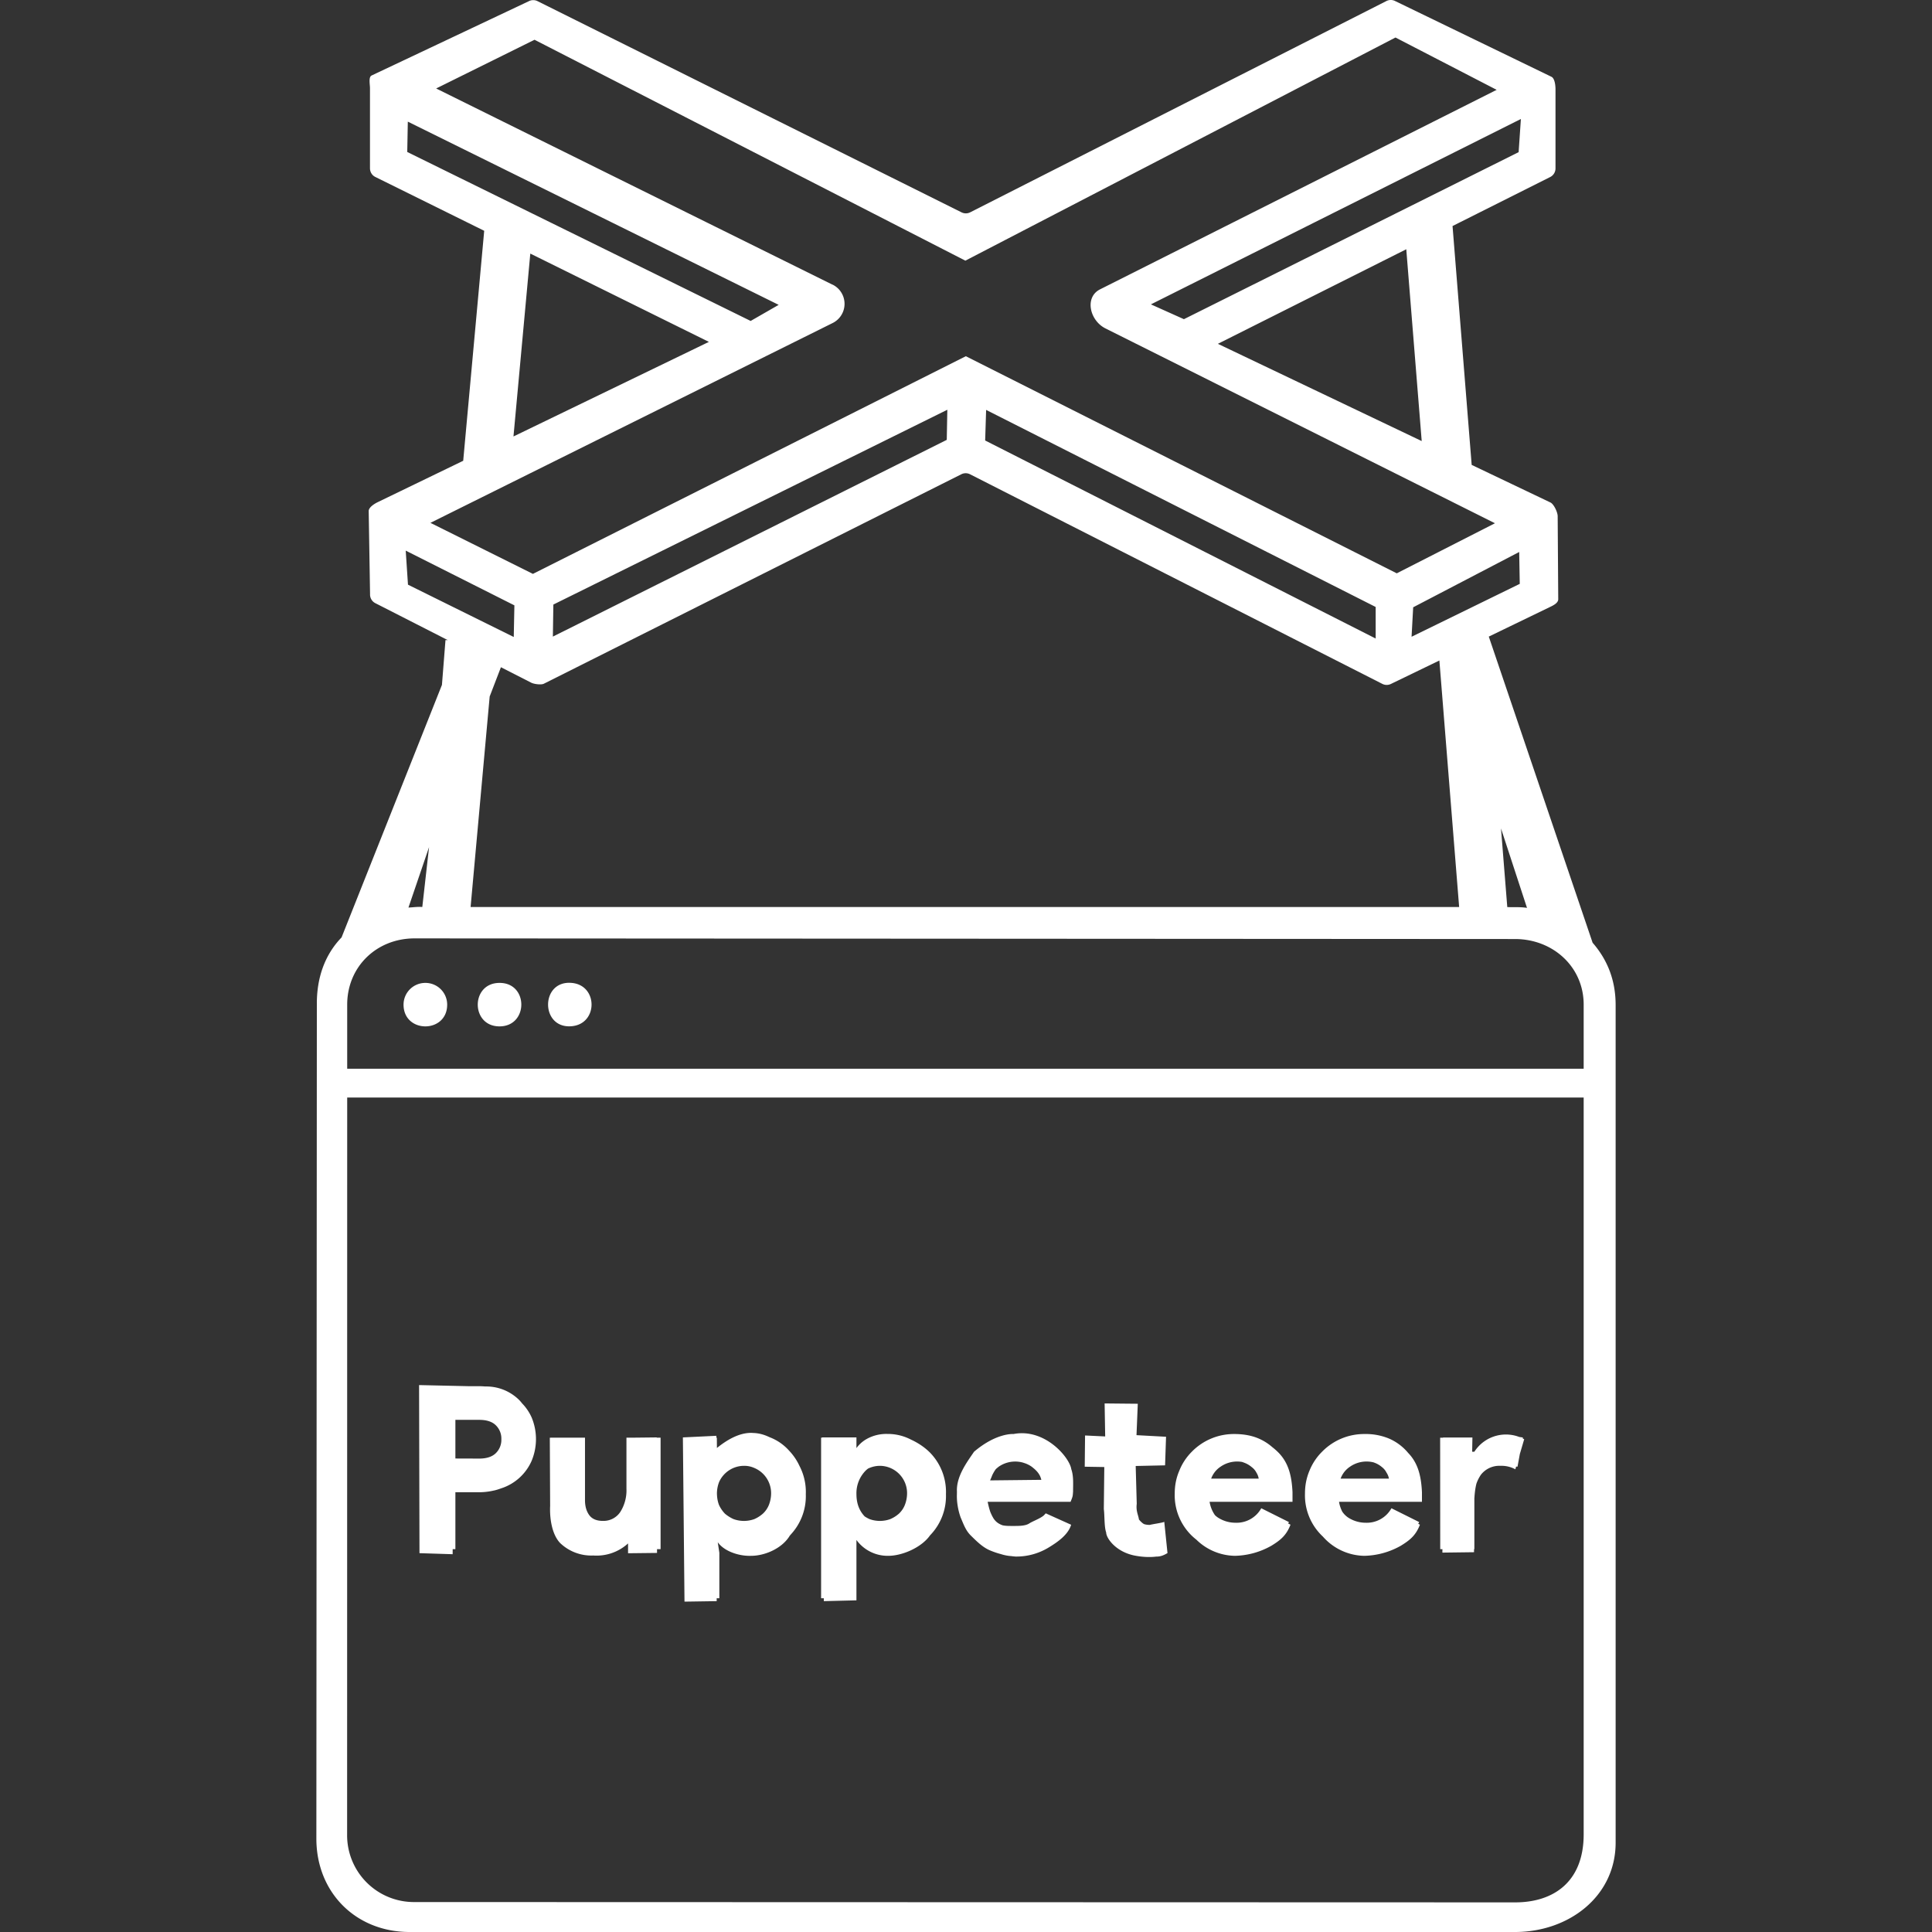 <svg xmlns="http://www.w3.org/2000/svg" width="64px" height="64px" viewBox="0 0 24 24"><rect x="0" y="0" width="24" height="24" fill="#333333" stroke="none"/><path fill="white" d="M17.89 17.86h.397v.174h.028a.466.466 0 0 1 .619-.155l-.11.373a.36.36 0 0 0-.184-.043a.29.29 0 0 0-.243.11a.47.47 0 0 0-.082.29v.635h-.424zm-.26 1.048a.8.8 0 0 1-.27.28a.74.74 0 0 1-.398.101a.8.8 0 0 1-.3-.054a.8.8 0 0 1-.237-.155a.7.7 0 0 1-.214-.529q0-.15.056-.282a.7.7 0 0 1 .156-.235a.73.73 0 0 1 .529-.22a.75.75 0 0 1 .302.056a.64.64 0 0 1 .353.384a.85.85 0 0 1 .037.402h-1.02q.03.135.127.198a.4.4 0 0 0 .214.062a.35.35 0 0 0 .32-.18zm-.376-.54a.2.2 0 0 0-.03-.074a.2.2 0 0 0-.058-.07a.3.3 0 0 0-.093-.054a.325.325 0 0 0-.43.198zm-1.242.54a.8.8 0 0 1-.27.28a.74.74 0 0 1-.397.101a.8.8 0 0 1-.3-.054a.8.8 0 0 1-.237-.155a.7.7 0 0 1-.215-.529q0-.15.057-.282a.7.7 0 0 1 .155-.235a.73.73 0 0 1 .529-.22q.172 0 .302.056a.64.64 0 0 1 .353.384a.85.85 0 0 1 .037.402h-1.02q.03.135.127.198a.4.4 0 0 0 .215.062a.35.35 0 0 0 .32-.18zm-.376-.54a.2.2 0 0 0-.028-.074a.2.2 0 0 0-.06-.07a.3.3 0 0 0-.093-.054a.325.325 0 0 0-.43.198zm-1.918-.144l-.243-.004l.004-.388l.25.012l-.007-.41l.412.004l-.016.39l.367.02l-.012.355l-.365.008l.013.47c-.012.092.022.145.027.194c.08.1.137.068.137.068c.02-.008.162-.027.177-.038l.04.388c-.138.082-.377.036-.377.036c-.253-.037-.383-.217-.384-.293c-.025-.068-.018-.21-.029-.29zm-.412.717c-.037.126-.172.218-.283.285a.77.77 0 0 1-.406.11a1 1 0 0 1-.32-.077c-.09-.038-.165-.113-.233-.18c-.068-.065-.093-.142-.131-.23a.8.8 0 0 1-.045-.31c-.015-.194.126-.378.212-.505c.28-.238.49-.22.49-.22c.387-.075.696.288.718.437c.03.086.022.18.022.28c-.005.054 0 .05-.031.125h-1.037c.02.09.063.192.104.24c.048.06.128.06.207.06s.163.002.214-.032c.053-.034.172-.072.203-.125zm-.37-.558a.4.4 0 0 0-.04-.097c-.014-.026-.05-.046-.076-.066c-.024-.023-.071-.037-.109-.05a.3.3 0 0 0-.121-.023a.27.27 0 0 0-.168.053c-.057.037-.097.12-.123.19zm-2.34-.372h.028a.4.4 0 0 1 .147-.138a.5.5 0 0 1 .254-.06a.62.62 0 0 1 .467.207a.7.7 0 0 1 .147.232q.053.135.053.3a.8.8 0 0 1-.053.3a.7.7 0 0 1-.147.234a.65.65 0 0 1-.467.203a.5.5 0 0 1-.254-.056a.4.4 0 0 1-.147-.142h-.028l.028.198v.565H10.2V17.86h.396zm.336.198a.34.34 0 0 0-.31.201a.4.4 0 0 0-.026.141q0 .08.025.145a.4.4 0 0 0 .074.107q.048.041.107.068a.38.38 0 0 0 .257 0a.4.4 0 0 0 .108-.068a.3.3 0 0 0 .073-.107a.4.4 0 0 0 .028-.145a.34.34 0 0 0-.336-.342m-2.026-.198h.03a.4.4 0 0 1 .146-.138a.5.5 0 0 1 .254-.06a.62.62 0 0 1 .466.207a.7.7 0 0 1 .147.232q.054.135.054.3a.8.8 0 0 1-.054.3a.7.7 0 0 1-.147.234a.65.65 0 0 1-.466.203a.5.5 0 0 1-.254-.056a.4.4 0 0 1-.147-.142h-.029l.03.198v.565H8.51V17.86h.395zm.337.198a.34.34 0 0 0-.31.201a.4.4 0 0 0-.027.141q.001.08.026.145a.4.4 0 0 0 .073.107q.048.041.108.068a.38.38 0 0 0 .257 0a.4.4 0 0 0 .107-.068a.3.3 0 0 0 .074-.107a.4.4 0 0 0 .028-.145a.34.34 0 0 0-.21-.316a.3.3 0 0 0-.126-.026m-1.433.86h-.028a.47.47 0 0 1-.424.22q-.261 0-.387-.167a.7.7 0 0 1-.128-.438v-.825h.424v.777q0 .114.054.187q.053.07.167.07a.25.25 0 0 0 .217-.11a.5.5 0 0 0 .077-.288v-.636h.424v1.385H7.81zm-2.594.175V17.22h.724a.8.8 0 0 1 .285.048a.7.7 0 0 1 .23.136a.6.6 0 0 1 .15.206a.7.7 0 0 1 .053.27a.7.7 0 0 1-.054.267a.62.62 0 0 1-.379.342a.8.8 0 0 1-.285.048h-.283v.707zm.738-1.125q.137 0 .206-.068a.23.23 0 0 0 .068-.172a.23.23 0 0 0-.068-.173q-.068-.068-.206-.068h-.297v.48zM18.04 2.758l-.594.05l.236 2.932l.626.363zm-12.016.01L5.728 6.01l.624-.3l.266-2.89zm-.49 5.183l-.044.557l-1.247 3.137c-.216.224-.308.514-.307.825L3.93 22.84c0 .669.49 1.16 1.158 1.16H18.82c.67 0 1.25-.444 1.25-1.11V12.485c0-.306-.1-.56-.286-.774L18.44 7.748l-.006-.068l-.575.257l.267 3.33H5.846l.237-2.615l.226-.588L6.143 8l.002-.03zm13.112 2.34l.323.987c-.088-.014-.158-.006-.245-.01zm-13.316.232l-.084.744c-.058-.005-.12.005-.172.007zm-.18 1.134l13.67.008c.47 0 .853.344.853.815v.796H4.313v-.796c0-.47.364-.823.837-.823m.135.553a.27.27 0 0 0-.272.27c0 .36.542.36.542 0a.27.27 0 0 0-.27-.27m.92 0c-.36 0-.36.54 0 .54s.362-.54.002-.54zm.896 0c-.39-.034-.39.572 0 .538c.33-.028.33-.51 0-.538m-2.788 1.424h15.36v9.153c0 .595-.38.846-.853.845l-13.668-.004a.83.83 0 0 1-.84-.841zm1.883 4.42c.07-.117.07-.11.068-.186c-.008-.073-.004-.076-.053-.135c-.054-.054-.123-.138-.2-.134h-.387l-.02.55h.407c.122-.002.16-.084.185-.094zm-.185-.83a.58.58 0 0 1 .442.171q.165.176.164.465a.65.65 0 0 1-.16.462c-.117.12-.263.21-.43.203l-.4.008l-.004.774l-.412-.013l-.005-2.088zm1.793 1.26l-.012-.624l.366-.004l.004 1.435l-.36.004v-.122a.58.58 0 0 1-.432.15a.56.56 0 0 1-.413-.156c-.103-.11-.13-.31-.123-.46l-.004-.847h.372l-.008.77a.33.33 0 0 0 .075.23a.25.25 0 0 0 .198.09q.337 0 .336-.468zm1.805.077a.36.36 0 0 0-.11-.272c-.07-.073-.115-.118-.218-.115c-.1 0-.186.018-.266.094a.4.4 0 0 0-.116.293q0 .18.117.29c.07.073.168.114.27.114c.102.003.166-.053.238-.126c.087-.094.06-.21.085-.278m-.262-.76c.176 0 .333.11.466.245a.7.7 0 0 1 .197.515a.7.7 0 0 1-.197.512c-.093.16-.31.255-.486.254c-.16.005-.36-.066-.428-.197l.004.76l-.4.006l-.02-2.04l.416-.02v.157c.126-.103.285-.2.448-.193zm2.002.764c-.014-.16-.044-.203-.117-.283c-.072-.074-.117-.087-.22-.085c-.1 0-.178-.005-.257.07a.4.4 0 0 0-.116.294q0 .18.116.29c.07.073.168.114.27.114c.102.003.154-.065.226-.137c.073-.08.086-.175.098-.263m-.318-.75c.177 0 .389.096.522.23a.7.7 0 0 1 .198.516a.7.7 0 0 1-.198.512c-.105.15-.344.255-.522.254a.48.48 0 0 1-.392-.197v.75l-.405.01l-.023-2.034h.428v.137c.126-.103.23-.183.392-.177zm1.268.576l.637-.008c-.017-.074-.063-.12-.124-.166a.36.36 0 0 0-.406.003c-.085.068-.054.056-.107.17zm.313-.575c.179-.003.425.078.552.203c.133.13.157.308.166.512l-.031.125h-1.03c.02.095.044.186.104.244c.059.056.153.07.234.07a.5.5 0 0 0 .383-.17l.316.141c-.046.14-.187.223-.304.296a.76.76 0 0 1-.408.094c-.184.003-.378-.116-.507-.247a.72.72 0 0 1-.2-.523c0-.21.094-.382.23-.518c.13-.132.31-.232.495-.227m1.673 1.127c.08-.003.11.002.178-.038l.04.388c-.107.063-.135.038-.26.042a.63.63 0 0 1-.416-.155c-.094-.09-.097-.26-.097-.443l-.012-.513l-.243-.004l.004-.388l.25.012l-.007-.41l.412.004l-.016.39l.367.02l-.012.355l-.365.008l.003.507c.002.155.042.225.175.225zm.75-.54h.654a.32.32 0 0 0-.12-.186a.36.36 0 0 0-.407.003a.3.3 0 0 0-.127.184zm.338-.587c.185 0 .368.092.5.22c.133.13.173.295.183.5v.12h-1.03a.4.4 0 0 0 .12.228a.3.3 0 0 0 .218.086c.155 0 .297-.06.367-.18l.3.15c-.05.13-.12.19-.238.262a.96.96 0 0 1-.452.125a.7.7 0 0 1-.502-.224a.77.77 0 0 1-.208-.542c0-.21.106-.382.24-.518c.132-.132.316-.232.5-.227zm1.27.587h.654a.32.32 0 0 0-.12-.186a.36.36 0 0 0-.407.003a.3.3 0 0 0-.127.184zm.337-.587a.74.74 0 0 1 .5.22c.134.13.174.295.184.5v.12h-1.03a.4.4 0 0 0 .12.228a.3.3 0 0 0 .217.086c.154 0 .297-.06.368-.18l.3.15c-.05.13-.12.19-.238.262a.96.96 0 0 1-.454.125a.7.7 0 0 1-.5-.224a.77.77 0 0 1-.208-.542c0-.21.106-.382.24-.518c.13-.132.315-.232.5-.227zm1.938.04l-.067.364l-.18-.023c-.322 0-.36.207-.36.595v.49l-.393.005l.008-1.43h.365l-.004.22c.145-.17.215-.286.63-.22zM17.535 7.91l.02-.366l1.317-.687l.007.396zM5.04 6.84l1.35.68l-.008.393l-1.314-.65zm7.21-1.748l4.839 2.448v.392l-4.851-2.46zM6.874 7.51l4.894-2.42l-.007.374l-4.893 2.444zm3.467-3.974L5.418 1.099L6.64.494l5.352 2.744L17.335.466l1.257.65l-4.926 2.478c-.196.098-.13.388.067.486l4.838 2.42l-1.22.622l-5.353-2.697L6.62 7.129l-1.273-.634l4.998-2.483a.266.266 0 0 0-.004-.477zM5.059 1.888l.007-.377l4.607 2.276l-.348.2zm9.648 2.077l-.41-.184l4.596-2.303l-.028.412zm.422.306l4.124-2.07a.12.12 0 0 0 .07-.11v-.98c0-.046-.008-.136-.05-.157l-1.94-.94a.12.12 0 0 0-.113 0l-5.167 2.623a.12.12 0 0 1-.11 0L6.679.015a.12.12 0 0 0-.11 0L4.616.938c-.04.02-.02.11-.02.157v.995c0 .047.026.09.07.11l4.14 2.047L4.69 6.239c-.04.02-.108.062-.11.108l.017 1.034a.12.12 0 0 0 .068.113l1.933.986c.034.018.122.03.157.014l5.186-2.602a.12.12 0 0 1 .11 0l5.12 2.603a.12.12 0 0 0 .11 0l1.972-.954c.042-.02.103-.05.104-.096l-.007-1.033c0-.047-.047-.15-.09-.17z"/></svg>